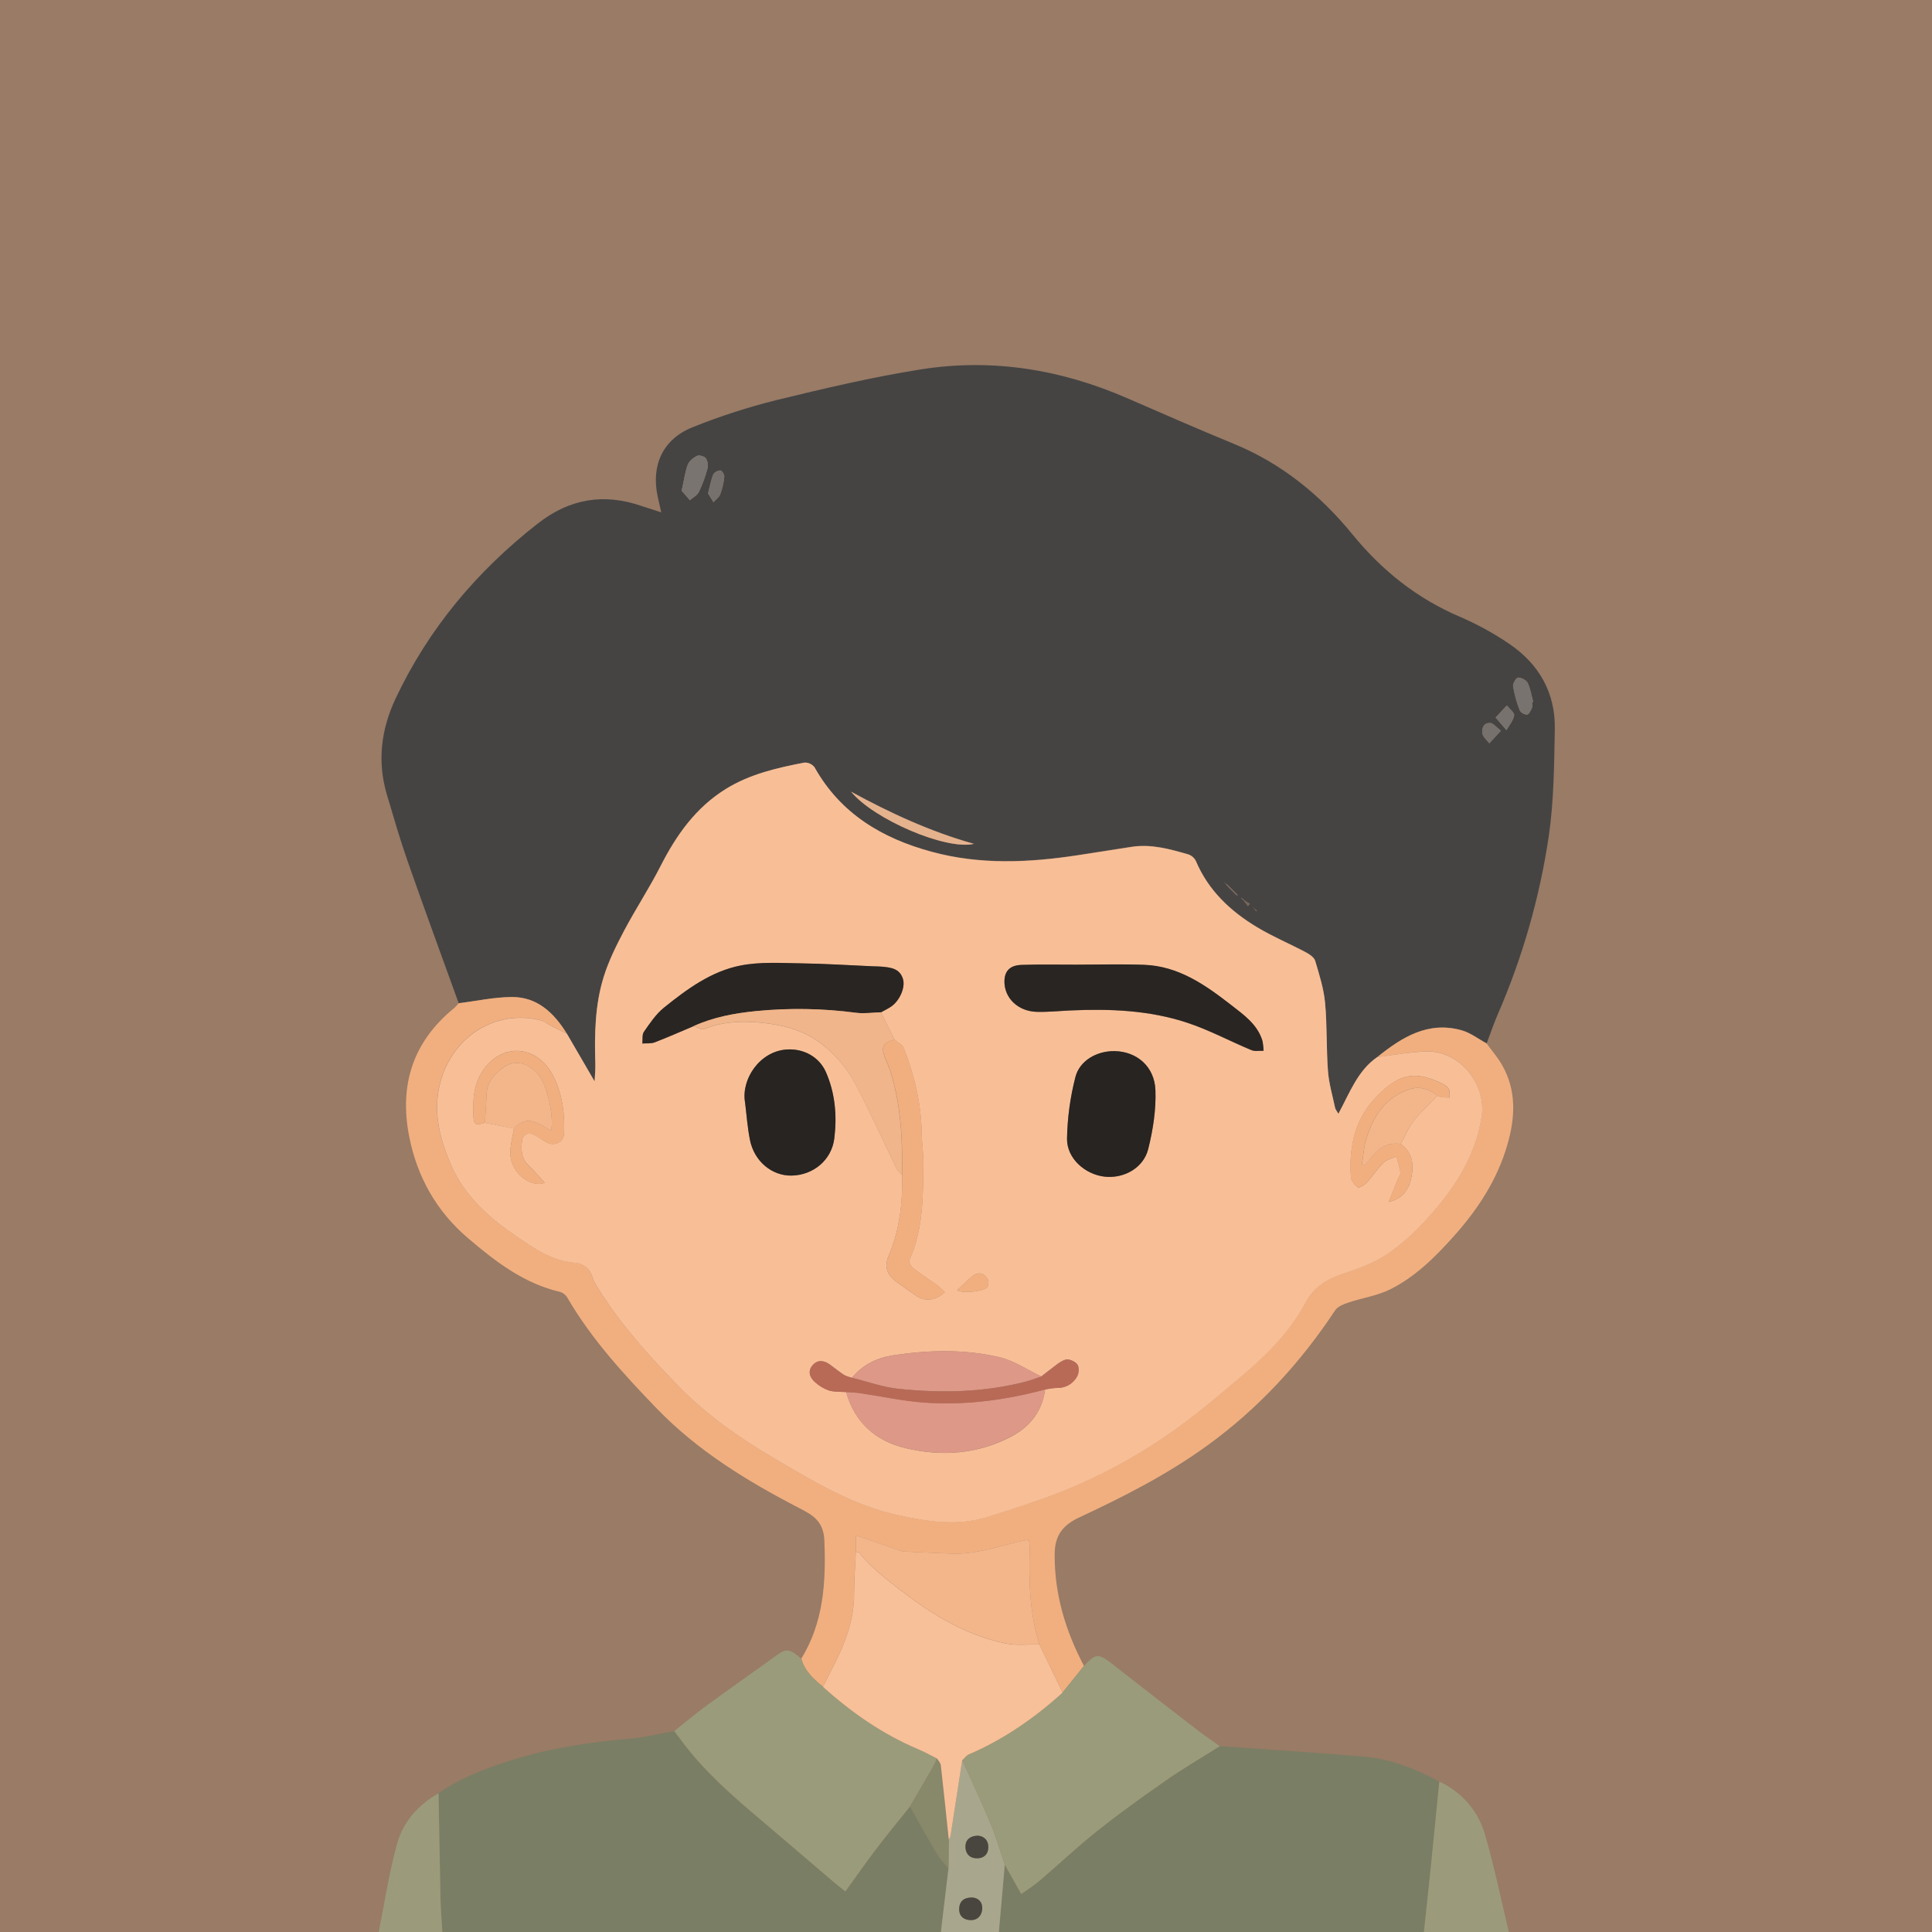 <svg width="1000" height="1000" viewBox="0 0 1000 1000" fill="none" xmlns="http://www.w3.org/2000/svg">
<g clip-path="url(#clip0)">
<path d="M1000 0H0V1000H1000V0Z" fill="#997B66"/>
<g clip-path="url(#clip1)">
<path d="M227 928.17C238.42 920.17 251.31 915.37 264.46 911.17C284.67 904.77 305.46 901.71 326.53 899.89C334.06 899.24 341.48 897.34 348.95 896.01C350.81 898.47 352.66 900.94 354.55 903.39C365.92 918.12 379.85 930.21 394 942.12C406.55 952.72 419 963.43 431.51 974.12C433.51 975.79 435.51 977.36 437.59 979.03C443.19 971.3 448.3 963.94 453.72 956.83C459.33 949.46 465.25 942.32 471.03 935.09C475.58 943.09 480.03 951.24 484.74 959.18C486.46 962.06 488.86 964.53 490.95 967.18C489.617 978.173 488.313 989.173 487.04 1000.18H229C228.67 994.41 228.19 988.64 228.05 982.87C227.64 964.6 227.36 946.39 227 928.17Z" fill="#7A7E64"/>
<path d="M631.41 903.8C656.41 905.6 681.5 907.13 706.5 909.3C720.23 910.49 732.87 915.75 745 922.13C743.51 937.13 742 952.13 740.52 967.06C739.39 978.06 738.18 989.06 737 1000.12H517L520.06 965.18C522.73 969.93 525.41 974.68 528.58 980.33C531.58 978.18 535.02 976.05 538.07 973.45C548.02 964.96 557.52 955.93 567.76 947.81C579.3 938.65 591.27 930.02 603.37 921.62C612.45 915.3 622 909.71 631.41 903.8Z" fill="#7A7E64"/>
<path d="M737 1000.12C738.18 989.12 739.39 978.12 740.52 967.06C742.05 952.06 743.52 937.06 745 922.13C756.94 927.86 765.09 937.3 768.68 949.72C773.48 966.32 776.96 983.3 781 1000.12H737Z" fill="#9B9B7B"/>
<path d="M227 928.17C227.33 946.39 227.61 964.6 228 982.81C228.14 988.58 228.62 994.35 228.95 1000.12H196C199.11 984.72 201.38 969.12 205.62 954.01C208.78 942.8 216.6 934.12 227 928.17Z" fill="#9B9B7B"/>
<path d="M520.06 965.18L517 1000.12H487C488.333 989.127 489.637 978.127 490.91 967.12C490.97 962.093 491.027 957.067 491.08 952.04C491.469 951.544 491.773 950.986 491.98 950.39C494.027 937.29 496.05 924.187 498.05 911.08C503.05 922.08 508.17 933.08 512.81 944.18C515.64 951.03 517.67 958.18 520.06 965.18ZM503.16 982.18C498.85 982.12 496.67 984.25 496.47 987.8C496.27 991.35 498.47 993.72 502.18 993.9C505.89 994.08 508.18 991.56 508.4 988.18C508.67 984.55 506.44 982.37 503.16 982.12V982.18ZM506.07 950.18C502.07 950.32 499.65 952.29 499.69 955.96C499.73 959.63 501.93 961.96 505.69 961.96C509.16 961.96 511.45 959.87 511.54 956.42C511.63 952.97 509.66 950.41 506.07 950.12V950.18Z" fill="#A8A78D"/>
<path d="M237.42 519.28C228.56 494.72 219.55 470.22 210.92 445.58C206.97 434.28 203.66 422.75 200.25 411.27C195.17 394.17 197.25 377.56 204.72 361.65C221.8 325.41 246.79 295.65 278.35 270.99C294.98 257.99 312.69 255.16 332.35 261.99C335.35 262.99 338.35 263.94 342.25 265.19C341.56 262.11 340.94 259.49 340.38 256.85C336.95 240.79 343.15 227.23 358.48 221.14C372.68 215.434 387.258 210.72 402.11 207.03C426.82 201.03 451.67 195.13 476.77 191.18C513.5 185.39 549.09 191.18 583.22 206.01C601.54 213.95 619.81 222.01 638.31 229.59C663.18 239.72 683.31 256.13 700.02 276.59C715.31 295.3 733.41 309.78 755.72 319.28C764.592 323.099 773.08 327.753 781.07 333.18C796.58 343.64 805.13 358.58 804.77 377.47C804.41 395.93 804.29 414.56 801.65 432.77C796.921 464.584 788.024 495.638 775.19 525.13C773.09 530.01 771.39 535.07 769.51 540.04C765.18 537.71 761.1 534.5 756.51 533.22C739.17 528.39 725.7 536.81 712.96 547.06C702.96 553.94 698.87 565.06 692.77 576.4C691.84 574.77 691.21 574.1 691.05 573.32C689.73 567.02 687.84 560.74 687.36 554.32C686.48 542.54 686.95 530.65 685.85 518.9C685.17 511.58 682.85 504.37 680.75 497.26C680.22 495.46 677.86 493.85 675.98 492.86C667.6 488.43 658.8 484.76 650.7 479.86C636.9 471.58 625.46 460.86 618.99 445.58C618.199 443.972 616.804 442.742 615.11 442.16C605.52 439.41 595.87 436.65 585.68 438.25C576.32 439.71 566.96 441.2 557.59 442.62C532.38 446.44 507.2 447.62 482.27 440.8C456.57 433.95 435 421.12 421.57 397.12C420.958 396.323 420.163 395.686 419.253 395.261C418.343 394.837 417.344 394.637 416.34 394.68C402.18 397.41 388.12 400.61 375.64 408.34C360.09 417.99 350.04 432.19 341.89 448.23C336.1 459.61 329.02 470.33 323.05 481.63C318.96 489.38 314.99 497.37 312.41 505.7C307.89 520.28 307.65 535.49 308.12 550.7C308.21 553.7 307.87 556.7 307.74 559.7L293.38 534.99C286.76 524.34 278.18 515.99 264.92 516.08C255.74 516.12 246.58 518.12 237.42 519.28ZM634 457.12C633.973 456.995 633.922 456.876 633.85 456.77C633.85 456.71 633.68 456.71 633.59 456.68L634 457.12L634.94 458.17L635.88 459.22L636.88 460.22L637.88 461.22L638.88 462.22L639.88 463.22L640.77 463.43L640.26 462.84C639.92 462.52 639.57 462.19 639.26 461.84L638.26 460.84L637.26 459.84C636.93 459.51 636.59 459.19 636.26 458.84L635.21 457.9L634 457.12ZM643.08 465.03L642.47 464.65L642.86 465.24L643.86 466.24L645.91 469L646.91 467.8L644.02 466.08L643.08 465.03ZM649 470.12C648.962 469.995 648.904 469.877 648.83 469.77C648.77 469.71 648.64 469.77 648.55 469.71L649 470.12L650.21 471.66L650.54 471.34C650 470.93 649.52 470.52 649 470.12ZM504.09 436.78C481.7 430.51 460.8 420.85 440.51 409.78C452.26 424.05 489.56 440.12 504.09 436.78ZM352.83 254.01L357.08 258.93C358.69 257.5 360.91 256.37 361.78 254.58C363.632 250.699 365.112 246.651 366.2 242.49C366.419 241.594 366.457 240.664 366.311 239.754C366.165 238.844 365.838 237.972 365.35 237.19C364.57 236.19 361.92 235.4 360.78 235.95C358.84 236.89 356.66 238.66 355.96 240.58C354.51 244.54 354 248.84 352.83 254.01ZM793 363.46L793.59 363.3C792.69 359.98 792.2 356.46 790.72 353.42C790 351.95 787.42 350.69 785.72 350.7C784.81 350.7 782.96 353.78 783.18 355.22C783.887 359.45 785.03 363.595 786.59 367.59C786.984 368.256 787.54 368.811 788.206 369.204C788.872 369.598 789.627 369.816 790.4 369.84C791.4 369.75 792.35 367.74 792.96 366.41C793.3 365.59 793 364.46 793 363.46ZM366.48 255.38L369.28 259.95C370.49 258.59 372.21 257.42 372.81 255.82C373.882 252.893 374.581 249.842 374.89 246.74C375.01 245.67 373.6 243.48 372.89 243.49C371.6 243.49 369.64 244.49 369.19 245.55C368 248.4 367.49 251.52 366.48 255.38ZM774.13 371.38C776.54 374.19 778.13 376.05 779.71 377.91C781.15 375.38 783.31 372.97 783.71 370.28C783.95 368.81 781.28 366.87 779.93 365.14L774.13 371.38ZM776.87 378.21C774.33 376.27 772.96 374.35 771.44 374.21C767.94 373.91 766.84 376.95 767.26 379.6C767.55 381.45 769.59 383.03 770.84 384.73L776.87 378.21Z" fill="#454443"/>
<path d="M712.91 547.12C725.65 536.87 739.12 528.45 756.46 533.28C761.08 534.56 765.16 537.77 769.46 540.1C772.1 543.71 775.07 547.1 777.31 550.97C785.06 564.3 784.31 578.41 780.2 592.56C774.97 610.68 764.85 626.08 752.41 639.96C742.83 650.65 732.58 660.88 719.61 667.34C712.93 670.67 705.16 671.78 697.99 674.18C695.51 675.01 692.45 676.18 691.15 678.11C673.15 705.35 651.47 728.92 625.02 748.11C604.29 763.17 581.6 774.7 558.53 785.46C549.79 789.54 545.93 795.06 545.89 804.52C545.78 825.19 551.52 844.19 561.05 862.25L550 876.04C546 867.74 542 859.433 538 851.12C532.81 834.72 532.48 817.84 533 800.87C532.919 799.556 532.742 798.249 532.47 796.96C530.28 797.39 528.37 797.68 526.47 798.14C515.07 800.99 503.84 804.74 491.84 804.14C483.84 803.74 475.92 803.54 467.98 803.07C466.23 802.96 464.52 802.07 462.81 801.52C456.46 799.37 450.13 797.19 442.99 794.74V803.12C442.66 810.37 441.99 817.63 442.07 824.88C442.14 839.45 436.64 852.25 430.13 864.8C428.71 867.53 427.35 870.3 425.96 873.05C421.08 869.05 416.48 864.92 414.75 858.53C426.32 839.63 427.55 819.01 426.7 797.44C426.3 787.21 420.49 784.11 413.7 780.59C386.82 766.68 361.1 750.97 339.94 729.05C322.84 711.33 306.14 693.13 293.63 671.62C292.82 670.235 291.528 669.199 290 668.71C271.14 664.35 256.38 652.92 242.15 640.79C225.87 626.91 215.89 609.12 211.78 588.17C206.57 561.55 213.71 539.17 235.07 521.78C235.903 520.998 236.685 520.163 237.41 519.28C246.57 518.14 255.73 516.11 264.91 516.06C278.17 515.98 286.75 524.32 293.37 534.97C290.75 533.69 288.11 532.43 285.51 531.11C283.62 530.11 281.88 528.68 279.89 528.11C258.32 522.49 236.74 534.57 229 556.51C223.33 572.59 226.92 587.86 233.37 602.79C240.21 618.61 252.45 629.66 266.28 639.18C275.84 645.78 285.28 652.5 297.55 653.54C299.658 653.661 301.673 654.452 303.3 655.797C304.928 657.143 306.084 658.972 306.6 661.02C307.34 663.51 308.97 665.77 310.37 668.02C321.61 686.02 335.89 701.58 350.48 716.72C365.07 731.86 382.38 743.99 400.69 754.77C421.07 766.77 441.12 778.99 464.59 784.13C479.89 787.49 495.24 790.01 510.59 785.25C523.7 781.19 536.81 776.98 549.59 771.93C570.901 763.39 591.079 752.26 609.67 738.79C620.55 730.97 630.76 722.2 641.05 713.59C654.61 702.24 667.32 689.89 675.7 674.16C680.33 665.47 687.33 661.76 696 658.91C703.64 656.4 711.45 653.48 718 649.05C725.495 643.822 732.349 637.73 738.42 630.9C752.25 615.84 763.42 599.25 766.81 578.33C769.59 561.33 755.72 543.82 738.41 544.2C729.92 544.44 721.42 546.12 712.91 547.12Z" fill="#F1AF7F"/>
<path d="M414.76 858.53C416.49 864.92 421.09 869.09 425.97 873.05C440.75 886.35 456.87 897.59 475.28 905.35C478.61 906.75 481.78 908.54 485.02 910.15C484.24 911.77 483.57 913.44 482.68 914.99C478.82 921.7 474.89 928.36 470.99 935.05C465.21 942.28 459.29 949.42 453.68 956.79C448.26 963.9 443.15 971.26 437.55 978.99C435.48 977.32 433.43 975.75 431.47 974.08C418.96 963.43 406.47 952.72 393.96 942.08C379.85 930.17 365.96 918.08 354.58 903.39C352.69 900.94 350.84 898.47 348.98 896.01C354.53 891.61 359.98 887.01 365.67 882.84C377.67 874.04 389.93 865.5 402.01 856.76C407 853.19 408.62 853.32 414.76 858.53Z" fill="#9A9B7A"/>
<path d="M550 876.04L561.07 862.27C567.38 855.61 568.54 855.66 576.16 861.63C590.9 873.17 605.693 884.647 620.54 896.06C624.06 898.77 627.77 901.22 631.4 903.8C622.03 909.71 612.4 915.3 603.4 921.62C591.3 930.02 579.33 938.62 567.79 947.81C557.55 955.93 548.05 964.96 538.1 973.45C535.05 976.05 531.61 978.18 528.61 980.33C525.44 974.68 522.76 969.93 520.09 965.18C517.7 958.18 515.67 951.03 512.84 944.18C508.17 933.06 503 922.12 498.05 911.12C499.18 910.12 500.14 908.67 501.47 908.12C519.54 900.26 535.46 889.2 550 876.04Z" fill="#9A9B7A"/>
<path d="M471 935.05C474.9 928.36 478.83 921.7 482.69 914.99C483.58 913.44 484.25 911.77 485.03 910.15C485.7 911.29 486.83 912.38 486.97 913.58C488.44 926.4 489.74 939.24 491.09 952.07C491.043 957.09 490.987 962.117 490.92 967.15C488.83 964.49 486.43 962.02 484.71 959.15C480 951.2 475.54 943.12 471 935.05Z" fill="#88886B"/>
<path d="M491.08 952.12C489.73 939.29 488.43 926.45 486.96 913.63C486.82 912.43 485.69 911.34 485.02 910.2C481.78 908.59 478.61 906.8 475.28 905.4C456.87 897.64 440.75 886.4 425.97 873.1C427.36 870.35 428.72 867.58 430.14 864.85C436.65 852.3 442.14 839.5 442.08 824.93C442.08 817.68 442.67 810.42 443 803.17C443.63 803.36 444.51 803.35 444.84 803.77C450.84 811.37 458.41 817.13 466.06 823.04C482.52 835.74 499.89 846.38 520.43 850.65C526.08 851.83 532.13 851.05 538 851.17C542 859.477 546 867.783 550 876.09C535.45 889.25 519.53 900.31 501.46 908.09C500.13 908.67 499.17 910.09 498.04 911.09C496.04 924.19 494.017 937.293 491.97 950.4C491.773 951.02 491.472 951.601 491.08 952.12V952.12Z" fill="#F8C098"/>
<path d="M503.16 982.12C506.44 982.36 508.67 984.54 508.4 988.12C508.14 991.5 505.97 994.02 502.18 993.84C498.39 993.66 496.26 991.4 496.47 987.74C496.68 984.08 498.85 982.12 503.16 982.12Z" fill="#494640"/>
<path d="M506.07 950.12C509.66 950.42 511.66 952.71 511.55 956.31C511.44 959.91 509.17 961.83 505.7 961.85C501.93 961.85 499.7 959.42 499.7 955.85C499.7 952.28 502.08 950.25 506.07 950.12Z" fill="#494640"/>
<path d="M712.91 547.12C721.42 546.12 729.91 544.45 738.46 544.26C755.77 543.88 769.64 561.43 766.86 578.39C763.44 599.31 752.3 615.9 738.47 630.96C732.399 637.794 725.546 643.889 718.05 649.12C711.45 653.55 703.64 656.47 696.05 658.98C687.38 661.83 680.38 665.54 675.75 674.23C667.37 689.96 654.66 702.31 641.1 713.66C630.81 722.27 620.6 731.04 609.72 738.86C591.129 752.33 570.951 763.46 549.64 772C536.9 777 523.79 781.26 510.64 785.32C495.26 790.08 479.91 787.56 464.64 784.2C441.17 779.06 421.12 766.84 400.74 754.84C382.43 744.06 365.19 731.99 350.53 716.79C335.87 701.59 321.66 686.07 310.42 668.09C309.02 665.84 307.42 663.58 306.65 661.09C306.134 659.042 304.978 657.213 303.35 655.867C301.723 654.522 299.708 653.731 297.6 653.61C285.35 652.61 275.89 645.85 266.33 639.25C252.5 629.73 240.26 618.68 233.42 602.86C226.97 587.93 223.42 572.66 229.05 556.58C236.79 534.64 258.37 522.58 279.94 528.18C281.94 528.7 283.67 530.18 285.56 531.18C288.16 532.5 290.8 533.76 293.42 535.04L307.78 559.75C307.91 556.81 308.25 553.75 308.16 550.75C307.69 535.56 307.93 520.35 312.45 505.75C315.03 497.42 319 489.43 323.09 481.68C329.09 470.38 336.14 459.68 341.93 448.28C350.08 432.28 360.13 418.04 375.68 408.39C388.16 400.66 402.22 397.46 416.38 394.73C417.384 394.687 418.383 394.887 419.293 395.311C420.203 395.736 420.998 396.374 421.61 397.17C435.08 421.17 456.61 433.96 482.26 440.93C507.19 447.71 532.37 446.57 557.58 442.75C566.95 441.33 576.31 439.84 585.67 438.38C595.86 436.78 605.51 439.54 615.1 442.29C616.794 442.873 618.189 444.102 618.98 445.71C625.45 460.97 636.89 471.71 650.69 479.99C658.79 484.86 667.59 488.53 675.97 492.99C677.85 493.99 680.21 495.59 680.74 497.39C682.85 504.5 685.16 511.71 685.84 519.03C686.94 530.78 686.47 542.67 687.35 554.45C687.83 560.83 689.72 567.11 691.04 573.45C691.2 574.23 691.83 574.9 692.76 576.53C698.82 565.12 702.9 553.99 712.91 547.12ZM725 592.12C727.22 588.12 729 583.66 731.78 580.12C735.43 575.46 739.92 571.45 744.04 567.12C744.783 567.457 745.556 567.722 746.35 567.91C747.65 568.08 748.98 568.05 750.35 568.11C750.25 566.6 750.61 564.81 749.93 563.65C748.944 562.318 747.613 561.28 746.08 560.65C731.08 553.35 723.08 557.03 712.98 567.11C701.48 578.54 698.08 593.39 699.25 609.25C699.39 611.17 701.17 613.44 702.84 614.57C703.55 615.04 706.32 613.33 707.53 612.03C710.53 608.76 712.96 604.89 716.13 601.78C717.79 600.15 720.54 599.62 722.8 598.6C723.52 601.36 724.42 604.09 724.87 606.9C725.02 607.9 724.06 609.02 723.63 610.1C722.003 614.1 720.38 618.12 718.76 622.16C726.3 620.41 729.43 615.38 730.64 608.9C731.85 602.42 731 596.34 725 592.12ZM251 581.12L266 584.12C265.34 588.5 264 592.89 264.16 597.24C264.4 607.02 274.52 614.95 282 612.24C279.35 609.38 276.72 606.17 273.71 603.36C269.79 599.7 269.6 595.12 270.2 590.46C270.66 586.95 273.62 585.8 276.84 587.52C278.89 588.62 280.73 590.08 282.76 591.21C286.95 593.53 291.76 591.27 291.94 586.62C292.36 576.4 291.11 566.32 286.46 557.09C278.54 541.39 261.16 539.39 250.86 552.84C245.26 560.14 244.64 568.7 245.01 577.46C245.19 582.12 246.12 582.69 251 581.12ZM441 713.12C439.616 712.804 438.273 712.328 437 711.7C434.51 710.09 432.19 708.22 429.81 706.44C426.81 704.22 423.58 703.53 420.87 706.37C417.87 709.55 419.1 712.96 422 715.49C424.056 717.366 426.476 718.8 429.11 719.7C431.89 720.54 435 720.3 437.96 720.53C442.36 736.31 453.37 745.9 468.55 749.53C487.3 754.03 505.93 752.79 523.55 743.53C533.59 738.12 539.42 730.3 541 719.12C543.074 718.696 545.176 718.428 547.29 718.32C549.375 718.379 551.435 717.854 553.237 716.804C555.039 715.755 556.512 714.222 557.49 712.38C558.49 710.74 558.6 707.45 557.57 706.12C556.36 704.55 553.06 703.12 551.37 703.74C548.29 704.8 545.7 707.35 542.95 709.32C541.58 710.32 540.29 711.39 538.95 712.43C531.69 708.99 524.76 704.16 517.13 702.43C498.92 698.22 480.25 698.72 461.89 701.56C454 702.79 446.39 706.39 441 713.12ZM463 538.12L456 524C457.73 523 459.54 522.17 461.19 521.07C465.65 518.07 468.71 511.15 467.37 506.75C465.68 501.17 460.82 500.75 456.1 500.35C454.78 500.23 453.44 500.26 452.1 500.2C439.48 499.65 426.85 498.82 414.22 498.65C403.96 498.5 393.42 497.81 383.47 499.75C368.16 502.75 355.56 512.01 343.61 521.64C339.49 524.97 336.38 529.64 333.29 534.09C332.29 535.57 332.71 538.09 332.49 540.14C334.61 539.97 336.93 540.29 338.84 539.56C345.63 536.95 352.29 533.99 359 531.16C360.87 531.7 363.14 533.22 364.56 532.64C374.1 528.77 384.11 528.38 393.96 529.37C403.81 530.36 413.56 532.49 422.15 538.17C431.008 544.144 438.214 552.258 443.1 561.76C450.63 575.94 457.1 590.66 464.17 605.11C464.75 606.31 466.03 607.17 466.98 608.19C467.2 622.38 465.78 636.26 460.12 649.52C457.45 655.78 458.94 659.78 464.43 663.81C467.64 666.16 470.9 668.43 474.19 670.66C478.85 673.83 484.29 673.25 489.07 668.84C487.831 667.571 486.519 666.376 485.14 665.26C480.97 662.26 476.62 659.5 472.57 656.34C471.47 655.48 470.26 653.12 470.69 652.17C477.89 636.25 477.74 619.29 477.94 602.41C478 597.13 477.14 591.85 477.06 586.56C476.81 571.3 473.35 556.71 467.84 542.56C467.12 540.72 464.68 539.56 463 538.12ZM519.87 508.05C519.87 516.64 526.87 523.51 536.59 523.76C542.39 523.91 548.21 523.29 554.02 523.03C574.41 522.11 594.74 522.92 614.23 529.33C625.67 533.09 636.42 538.9 647.59 543.55C649.42 544.32 651.77 543.83 653.88 543.92C653.854 542.131 653.653 540.349 653.28 538.6C650.61 530.09 643.57 525.25 637.06 520.17C623.72 509.76 609.88 500.06 592.06 499.42C580.26 499 568.44 499.33 556.63 499.34C547.31 499.34 537.99 499.15 528.63 499.46C522.69 499.62 519.92 502.68 519.9 508.01L519.87 508.05ZM385.65 570.7C386.45 577.13 386.89 583.63 388.14 589.97C390.33 601.11 399.55 608.72 409.83 608.48C420.97 608.23 430.49 600.48 431.83 589.14C433.25 577.51 432.27 565.85 427.47 554.92C423.98 546.98 415.84 542.65 407.23 543.21C393.14 544.12 383.5 558.71 385.65 570.7ZM576.81 544.05C567.81 543.94 558.81 548.89 556.62 557.52C553.934 567.947 552.48 578.654 552.29 589.42C552.19 599.62 561.62 607.89 571.76 609.04C581.66 610.16 591.82 604.65 594.31 594.75C596.8 584.85 598.42 574.43 598.05 564.32C597.59 551.9 588.27 544.2 576.81 544.05V544.05ZM495.35 667.9C499.19 669.62 509.61 668.29 511.02 666.21C511.369 665.609 511.574 664.934 511.619 664.241C511.664 663.547 511.548 662.852 511.28 662.21C509.43 658.98 506.55 658.04 503.44 660.48C500.75 662.6 498.37 665.12 495.35 667.9Z" fill="#F8BF97"/>
<path d="M504.09 436.78C489.56 440.16 452.26 424.05 440.51 409.78C460.8 420.85 481.7 430.51 504.09 436.78Z" fill="#E5B28E"/>
<path d="M352.83 254.01C353.97 248.84 354.51 244.54 355.96 240.58C356.66 238.66 358.84 236.89 360.78 235.95C361.92 235.4 364.57 236.14 365.35 237.19C365.838 237.972 366.165 238.844 366.311 239.754C366.457 240.664 366.419 241.594 366.2 242.49C365.112 246.651 363.632 250.699 361.78 254.58C360.91 256.37 358.69 257.5 357.08 258.93L352.83 254.01Z" fill="#79746F"/>
<path d="M793 363.46C793 364.46 793.31 365.59 792.93 366.46C792.32 367.79 791.35 369.8 790.37 369.89C789.597 369.866 788.842 369.648 788.176 369.254C787.51 368.861 786.954 368.306 786.56 367.64C785 363.645 783.857 359.5 783.15 355.27C782.93 353.83 784.78 350.75 785.69 350.75C787.42 350.75 790 352 790.69 353.47C792.17 356.47 792.69 360.03 793.56 363.35L793 363.46Z" fill="#78736E"/>
<path d="M366.48 255.38C367.48 251.52 368.02 248.38 369.21 245.55C369.66 244.47 371.62 243.5 372.91 243.49C373.6 243.49 375.01 245.67 374.91 246.74C374.601 249.842 373.902 252.893 372.83 255.82C372.23 257.42 370.51 258.59 369.3 259.95L366.48 255.38Z" fill="#76716C"/>
<path d="M774.13 371.41L779.97 365.17C781.32 366.9 783.97 368.84 783.75 370.31C783.31 373 781.15 375.41 779.75 377.94C778.13 376.12 776.54 374.22 774.13 371.41Z" fill="#77726D"/>
<path d="M776.87 378.24L770.87 384.77C769.62 383.07 767.58 381.49 767.29 379.64C766.87 376.99 767.97 373.95 771.47 374.25C773 374.38 774.33 376.3 776.87 378.24Z" fill="#76716C"/>
<path d="M644.06 466.05L646.95 467.77L645.95 468.97L643.9 466.21L644.06 466.05Z" fill="#746459"/>
<path d="M649 470.12L650.54 471.34L650.21 471.66C649.81 471.15 649.4 470.66 649 470.12V470.12Z" fill="#746459"/>
<path d="M649 470.12L648.55 469.71C648.64 469.71 648.77 469.71 648.83 469.77C648.904 469.877 648.962 469.995 649 470.12V470.12Z" fill="#746459"/>
<path d="M643.08 465.03L644.08 466.03L643.92 466.19L642.92 465.19L643.08 465.03Z" fill="#746459"/>
<path d="M642.86 465.24L642.47 464.65L643.08 465.03L642.86 465.24Z" fill="#746459"/>
<path d="M640.21 462.9L640.71 463.5L639.82 463.29L640.21 462.9Z" fill="#746459"/>
<path d="M639.82 463.29L638.82 462.29L639.14 461.96L640.14 462.96L639.82 463.29Z" fill="#746459"/>
<path d="M638.84 462.27L637.84 461.27L638.14 460.97L639.14 461.97L638.84 462.27Z" fill="#746459"/>
<path d="M637.85 461.26L636.85 460.26L637.13 459.99L638.13 460.99L637.85 461.26Z" fill="#746459"/>
<path d="M636.12 458.99L637.12 459.99L636.84 460.26L635.84 459.26L636.12 458.99Z" fill="#746459"/>
<path d="M635.88 459.22L634.94 458.17L635.06 458.04C635.41 458.36 635.76 458.68 636.12 458.99L635.88 459.22Z" fill="#746459"/>
<path d="M634.94 458.17L634 457.12L635.06 458.05L634.94 458.17Z" fill="#746459"/>
<path d="M634 457.12L633.59 456.68C633.68 456.68 633.81 456.68 633.85 456.77C633.922 456.876 633.973 456.995 634 457.12V457.12Z" fill="#746459"/>
<path d="M538 851.12C532.13 851 526.08 851.78 520.43 850.6C499.89 846.33 482.52 835.69 466.06 822.99C458.41 817.08 450.86 811.32 444.84 803.72C444.51 803.3 443.63 803.31 443 803.12V794.73C450.14 797.18 456.47 799.36 462.82 801.51C464.53 802.09 466.24 802.95 467.99 803.06C475.93 803.53 483.9 803.73 491.85 804.13C503.85 804.74 515.08 800.99 526.48 798.13C528.34 797.67 530.25 797.38 532.48 796.95C532.752 798.239 532.929 799.545 533.01 800.86C532.48 817.84 532.81 834.72 538 851.12Z" fill="#F3B68B"/>
<path d="M519.9 508.01C519.9 502.68 522.69 499.62 528.76 499.42C538.07 499.11 547.39 499.3 556.76 499.3C568.57 499.3 580.39 498.96 592.19 499.38C609.96 500.02 623.8 509.72 637.19 520.13C643.7 525.21 650.74 530.05 653.41 538.56C653.783 540.31 653.984 542.091 654.01 543.88C651.9 543.79 649.55 544.28 647.72 543.51C636.55 538.86 625.8 533.05 614.36 529.29C594.87 522.88 574.54 522.07 554.15 522.99C548.34 523.25 542.52 523.87 536.72 523.72C526.92 523.47 519.87 516.6 519.9 508.01Z" fill="#292522"/>
<path d="M359 531.12C352.29 533.95 345.63 536.91 338.84 539.52C336.93 540.25 334.61 539.93 332.49 540.1C332.71 538.05 332.25 535.53 333.29 534.05C336.38 529.64 339.49 524.93 343.61 521.6C355.56 511.97 368.16 502.68 383.47 499.71C393.47 497.77 403.96 498.46 414.22 498.61C426.85 498.78 439.48 499.61 452.1 500.16C453.43 500.22 454.77 500.16 456.1 500.31C460.82 500.73 465.68 501.13 467.37 506.71C468.71 511.11 465.65 518.01 461.19 521.03C459.54 522.13 457.73 523.03 456 523.96C451.7 524.08 447.32 524.76 443.11 524.21C425.927 521.936 408.54 521.644 391.29 523.34C380.16 524.44 369.25 526.47 359 531.12Z" fill="#292522"/>
<path d="M385.65 570.7C383.5 558.7 393.14 544.12 407.26 543.21C415.87 542.65 424.01 546.98 427.5 554.92C432.3 565.85 433.28 577.51 431.86 589.14C430.49 600.46 420.97 608.23 409.86 608.48C399.58 608.72 390.36 601.11 388.17 589.97C386.89 583.63 386.45 577.12 385.65 570.7Z" fill="#272421"/>
<path d="M576.81 544.05C588.27 544.2 597.59 551.9 598.05 564.32C598.42 574.43 596.79 584.88 594.31 594.75C591.83 604.62 581.66 610.12 571.76 609.04C561.62 607.89 552.19 599.62 552.29 589.42C552.48 578.654 553.934 567.947 556.62 557.52C558.8 548.89 567.81 543.94 576.81 544.05Z" fill="#272421"/>
<path d="M541 719.12C539.38 730.27 533.55 738.12 523.47 743.45C505.83 752.76 487.2 754 468.47 749.45C453.29 745.8 442.28 736.21 437.88 720.45C440.32 720.64 442.77 720.68 445.18 721.04C456.13 722.65 467.02 725.04 478.03 725.88C499.38 727.49 520.39 724.68 541 719.12Z" fill="#DD9887"/>
<path d="M359 531.12C369.26 526.47 380.17 524.44 391.28 523.34C408.53 521.644 425.917 521.936 443.1 524.21C447.31 524.76 451.69 524.08 455.99 523.96L463 538.12C457.24 539.38 455.86 541.94 458 547.29C459.06 549.9 460.22 552.48 461.05 555.17C466.38 572.46 467.15 590.27 466.92 608.17C465.92 607.17 464.69 606.29 464.11 605.09C457.11 590.64 450.57 575.92 443.04 561.74C438.172 552.233 430.984 544.109 422.14 538.12C413.55 532.44 403.78 530.3 393.95 529.32C384.12 528.34 374.09 528.72 364.55 532.59C363.13 533.18 360.86 531.66 359 531.12Z" fill="#F0B58A"/>
<path d="M467 608.12C467.23 590.2 466.46 572.39 461.13 555.12C460.3 552.43 459.13 549.85 458.08 547.24C455.92 541.89 457.3 539.33 463.08 538.07C464.73 539.55 467.17 540.71 467.88 542.55C473.39 556.66 476.88 571.25 477.1 586.55C477.18 591.84 478.04 597.12 477.98 602.4C477.78 619.28 477.93 636.24 470.73 652.16C470.3 653.16 471.51 655.47 472.61 656.33C476.66 659.49 481.01 662.24 485.18 665.25C486.559 666.366 487.871 667.561 489.11 668.83C484.33 673.24 478.89 673.83 474.23 670.65C470.94 668.42 467.68 666.15 464.47 663.8C458.98 659.8 457.47 655.8 460.16 649.51C465.77 636.22 467.19 622.34 467 608.12Z" fill="#F1AF7F"/>
<path d="M441 713.12C446.41 706.41 454.06 702.81 462 701.58C480.36 698.74 499 698.24 517.24 702.45C524.87 704.21 531.8 709.04 539.06 712.45C536.4 713.33 533.78 714.36 531.06 715.07C509.28 720.76 487.13 721.16 464.96 718.83C456.83 717.98 449 715.12 441 713.12Z" fill="#DD9887"/>
<path d="M441 713.12C449 715.12 456.85 718 464.95 718.85C487.1 721.12 509.25 720.76 531 715.12C533.7 714.41 536.32 713.38 539 712.5C540.32 711.5 541.61 710.38 543 709.4C545.75 707.4 548.34 704.88 551.42 703.82C553.11 703.24 556.42 704.63 557.62 706.2C558.62 707.53 558.5 710.82 557.54 712.46C556.562 714.302 555.089 715.835 553.287 716.884C551.485 717.934 549.425 718.459 547.34 718.4C545.226 718.508 543.124 718.776 541.05 719.2C520.4 724.73 499.39 727.54 478.05 725.98C467.05 725.17 456.15 722.75 445.2 721.14C442.79 720.78 440.34 720.74 437.9 720.55C434.9 720.33 431.83 720.55 429.05 719.73C426.416 718.829 423.996 717.396 421.94 715.52C419.04 712.99 417.77 709.58 420.81 706.4C423.52 703.56 426.81 704.25 429.75 706.47C432.13 708.25 434.45 710.12 436.94 711.73C438.234 712.352 439.597 712.818 441 713.12V713.12Z" fill="#B86A57"/>
<path d="M251 581.12C246.13 582.7 245.2 582.12 245 577.52C244.63 568.76 245.25 560.2 250.85 552.9C261.15 539.45 278.53 541.45 286.45 557.15C291.1 566.38 292.35 576.46 291.93 586.68C291.74 591.33 286.93 593.59 282.75 591.27C280.75 590.14 278.88 588.68 276.83 587.58C273.61 585.86 270.65 587.01 270.19 590.52C269.59 595.18 269.78 599.76 273.7 603.42C276.7 606.23 279.34 609.42 281.99 612.3C274.51 614.96 264.39 607.03 264.15 597.3C264.04 592.95 265.33 588.56 265.99 584.18C272.63 576.4 278.99 581.73 285.29 585.18C286.7 577.61 283.29 562.41 279.29 557.03C274.01 550.03 266.29 548.03 260.21 552.72C256 555.96 252.21 559.88 251.91 565.72C251.61 570.853 251.307 575.987 251 581.12Z" fill="#F1AF7F"/>
<path d="M251 581.12C251.313 576 251.62 570.877 251.92 565.75C252.26 559.87 256.01 555.95 260.22 552.75C266.33 548.05 274.02 550.01 279.3 557.06C283.3 562.44 286.7 577.64 285.3 585.21C279 581.72 272.64 576.39 266 584.21L251 581.12Z" fill="#F3B68B"/>
<path d="M725 592.12C731.07 596.31 731.82 602.31 730.59 608.89C729.36 615.47 726.25 620.4 718.71 622.15C720.33 618.15 721.953 614.13 723.58 610.09C724.01 609.01 724.97 607.87 724.82 606.89C724.37 604.08 723.47 601.35 722.75 598.59C720.49 599.59 717.75 600.14 716.08 601.77C712.91 604.88 710.5 608.77 707.48 612.02C706.27 613.32 703.48 615.02 702.79 614.56C701.12 613.43 699.34 611.16 699.2 609.24C698.03 593.38 701.43 578.53 712.93 567.1C723 557.05 731 553.37 746 560.67C747.533 561.3 748.864 562.338 749.85 563.67C750.53 564.83 750.17 566.67 750.27 568.13C748.95 568.07 747.62 568.13 746.27 567.93C745.489 567.733 744.729 567.462 744 567.12C739.82 563.68 735.12 562.06 729.81 563.72C717.05 567.72 710.81 577.63 707.17 589.53C705.88 593.7 705.65 598.2 704.94 602.53L706.4 603.16C711.2 597.06 715.9 590.71 725 592.12Z" fill="#F1AF7F"/>
<path d="M725 592.12C715.94 590.68 711.24 597.03 706.44 603.19L704.98 602.56C705.69 598.2 705.92 593.7 707.21 589.56C710.87 577.66 717.09 567.73 729.85 563.75C735.16 562.09 739.85 563.75 744.04 567.15C739.92 571.43 735.43 575.44 731.78 580.15C728.93 583.69 727.18 588.12 725 592.12Z" fill="#F3B68B"/>
<path d="M495.35 667.9C498.35 665.1 500.75 662.6 503.44 660.5C506.55 658.06 509.44 659 511.28 662.23C511.548 662.872 511.664 663.567 511.619 664.26C511.574 664.954 511.369 665.628 511.02 666.23C509.61 668.29 499.19 669.62 495.35 667.9Z" fill="#F1AF7F"/>
</g>
</g>
<defs>
<clipPath id="clip0">
<rect width="1000" height="1000" fill="white"/>
</clipPath>
<clipPath id="clip1">
<rect width="608.76" height="811.12" fill="white" transform="translate(196 189)"/>
</clipPath>
</defs>
</svg>
